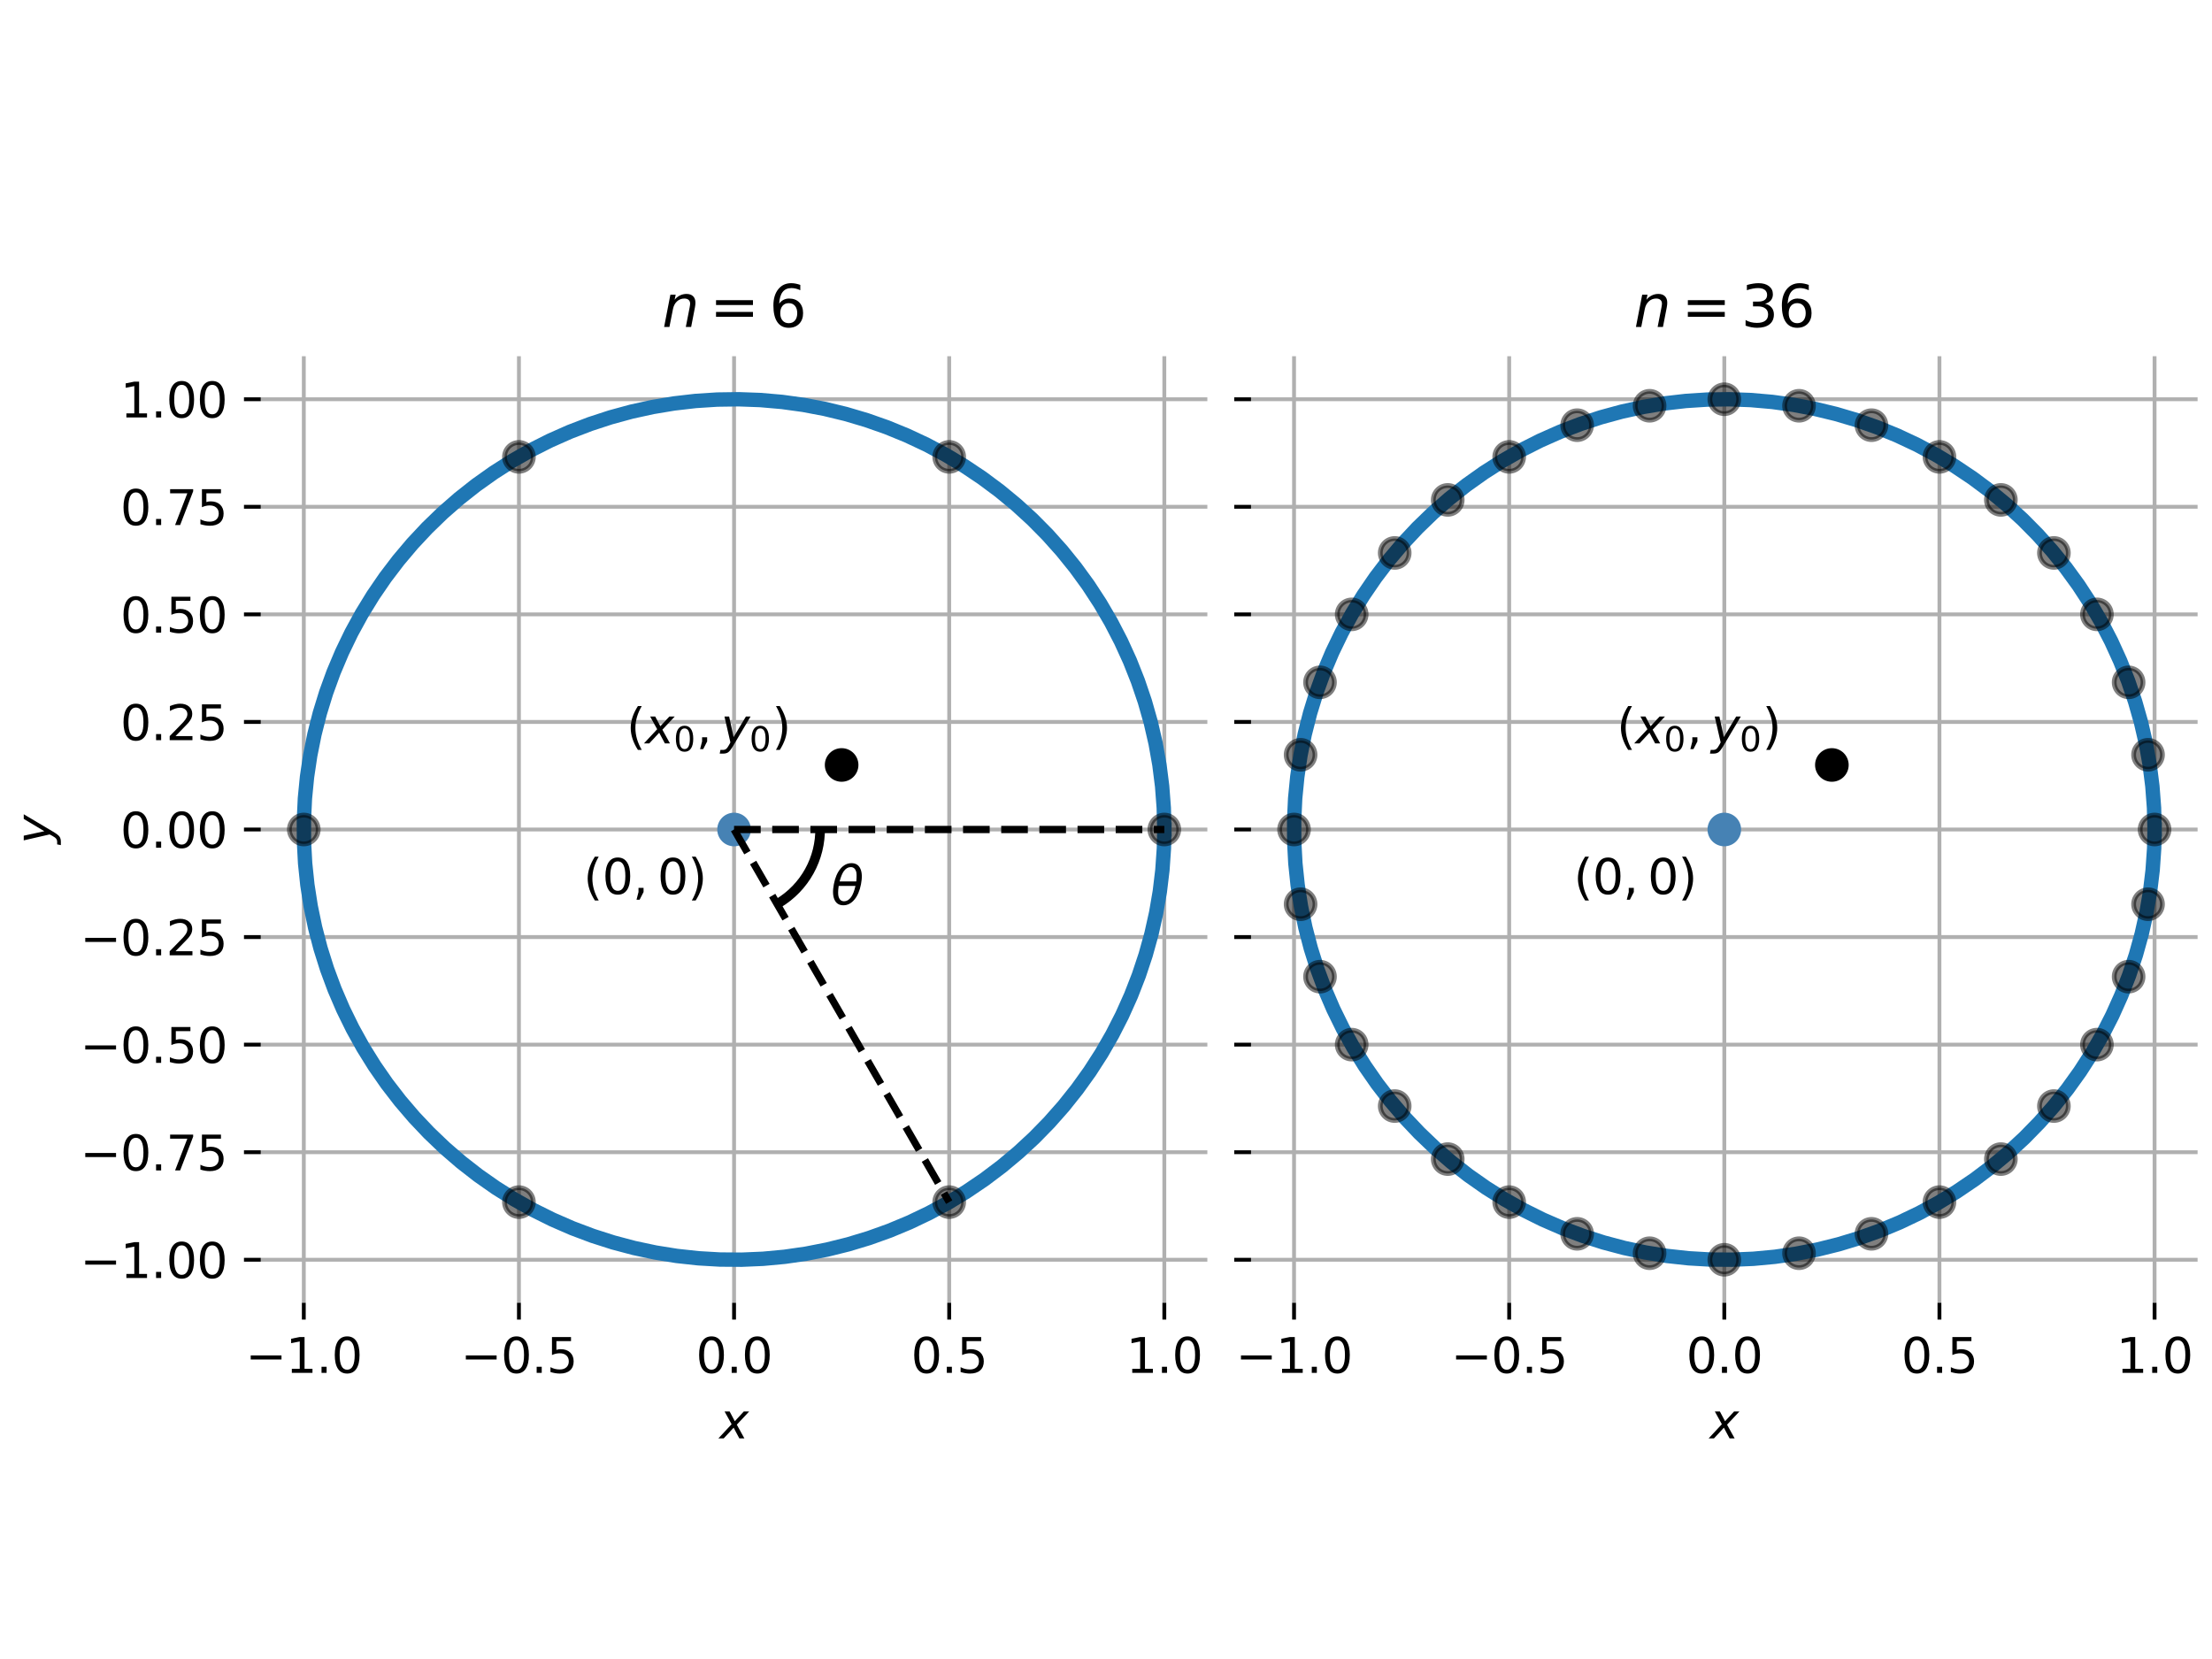 <?xml version="1.0" encoding="utf-8" standalone="no"?>
<!DOCTYPE svg PUBLIC "-//W3C//DTD SVG 1.1//EN"
  "http://www.w3.org/Graphics/SVG/1.1/DTD/svg11.dtd">
<svg xmlns:xlink="http://www.w3.org/1999/xlink" width="460.8pt" height="345.6pt" viewBox="0 0 460.8 345.6" xmlns="http://www.w3.org/2000/svg" version="1.1">
 <defs>
  <style type="text/css">*{stroke-linejoin: round; stroke-linecap: butt}</style>
 </defs>
 <g id="figure_1">
  <g id="patch_1">
   <path d="M 0 345.6 
L 460.8 345.6 
L 460.8 0 
L 0 0 
z
" style="fill: #ffffff"/>
  </g>
  <g id="axes_1">
   <g id="patch_2">
    <path d="M 54.324 271.394 
L 251.513 271.394 
L 251.513 74.206 
L 54.324 74.206 
z
" style="fill: #ffffff"/>
   </g>
   <g id="patch_3">
    <path d="M 162.164 188.158 
C 164.859 186.535 167.081 184.231 168.604 181.478 
C 170.127 178.725 170.899 175.618 170.841 172.472 
" clip-path="url(#pe5de92da5f)" style="fill: none; stroke: #000000; stroke-width: 2; stroke-linejoin: miter"/>
   </g>
   <g id="matplotlib.axis_1">
    <g id="xtick_1">
     <g id="line2d_1">
      <path d="M 63.287 271.394 
L 63.287 74.206 
" clip-path="url(#pe5de92da5f)" style="fill: none; stroke: #b0b0b0; stroke-width: 0.8; stroke-linecap: square"/>
     </g>
     <g id="line2d_2">
      <defs>
       <path id="mf215ef2ff3" d="M 0 0 
L 0 3.5 
" style="stroke: #000000; stroke-width: 0.8"/>
      </defs>
      <g>
       <use xlink:href="#mf215ef2ff3" x="63.287" y="271.394" style="stroke: #000000; stroke-width: 0.8"/>
      </g>
     </g>
     <g id="text_1">
      <!-- −1.0 -->
      <g transform="translate(51.145 285.993) scale(0.1 -0.1)">
       <defs>
        <path id="DejaVuSans-2212" d="M 678 2272 
L 4684 2272 
L 4684 1741 
L 678 1741 
L 678 2272 
z
" transform="scale(0.016)"/>
        <path id="DejaVuSans-31" d="M 794 531 
L 1825 531 
L 1825 4091 
L 703 3866 
L 703 4441 
L 1819 4666 
L 2450 4666 
L 2450 531 
L 3481 531 
L 3481 0 
L 794 0 
L 794 531 
z
" transform="scale(0.016)"/>
        <path id="DejaVuSans-2e" d="M 684 794 
L 1344 794 
L 1344 0 
L 684 0 
L 684 794 
z
" transform="scale(0.016)"/>
        <path id="DejaVuSans-30" d="M 2034 4250 
Q 1547 4250 1301 3770 
Q 1056 3291 1056 2328 
Q 1056 1369 1301 889 
Q 1547 409 2034 409 
Q 2525 409 2770 889 
Q 3016 1369 3016 2328 
Q 3016 3291 2770 3770 
Q 2525 4250 2034 4250 
z
M 2034 4750 
Q 2819 4750 3233 4129 
Q 3647 3509 3647 2328 
Q 3647 1150 3233 529 
Q 2819 -91 2034 -91 
Q 1250 -91 836 529 
Q 422 1150 422 2328 
Q 422 3509 836 4129 
Q 1250 4750 2034 4750 
z
" transform="scale(0.016)"/>
       </defs>
       <use xlink:href="#DejaVuSans-2212"/>
       <use xlink:href="#DejaVuSans-31" x="83.789"/>
       <use xlink:href="#DejaVuSans-2e" x="147.412"/>
       <use xlink:href="#DejaVuSans-30" x="179.199"/>
      </g>
     </g>
    </g>
    <g id="xtick_2">
     <g id="line2d_3">
      <path d="M 108.103 271.394 
L 108.103 74.206 
" clip-path="url(#pe5de92da5f)" style="fill: none; stroke: #b0b0b0; stroke-width: 0.8; stroke-linecap: square"/>
     </g>
     <g id="line2d_4">
      <g>
       <use xlink:href="#mf215ef2ff3" x="108.103" y="271.394" style="stroke: #000000; stroke-width: 0.8"/>
      </g>
     </g>
     <g id="text_2">
      <!-- −0.5 -->
      <g transform="translate(95.961 285.993) scale(0.1 -0.1)">
       <defs>
        <path id="DejaVuSans-35" d="M 691 4666 
L 3169 4666 
L 3169 4134 
L 1269 4134 
L 1269 2991 
Q 1406 3038 1543 3061 
Q 1681 3084 1819 3084 
Q 2600 3084 3056 2656 
Q 3513 2228 3513 1497 
Q 3513 744 3044 326 
Q 2575 -91 1722 -91 
Q 1428 -91 1123 -41 
Q 819 9 494 109 
L 494 744 
Q 775 591 1075 516 
Q 1375 441 1709 441 
Q 2250 441 2565 725 
Q 2881 1009 2881 1497 
Q 2881 1984 2565 2268 
Q 2250 2553 1709 2553 
Q 1456 2553 1204 2497 
Q 953 2441 691 2322 
L 691 4666 
z
" transform="scale(0.016)"/>
       </defs>
       <use xlink:href="#DejaVuSans-2212"/>
       <use xlink:href="#DejaVuSans-30" x="83.789"/>
       <use xlink:href="#DejaVuSans-2e" x="147.412"/>
       <use xlink:href="#DejaVuSans-35" x="179.199"/>
      </g>
     </g>
    </g>
    <g id="xtick_3">
     <g id="line2d_5">
      <path d="M 152.918 271.394 
L 152.918 74.206 
" clip-path="url(#pe5de92da5f)" style="fill: none; stroke: #b0b0b0; stroke-width: 0.8; stroke-linecap: square"/>
     </g>
     <g id="line2d_6">
      <g>
       <use xlink:href="#mf215ef2ff3" x="152.918" y="271.394" style="stroke: #000000; stroke-width: 0.8"/>
      </g>
     </g>
     <g id="text_3">
      <!-- 0.0 -->
      <g transform="translate(144.967 285.993) scale(0.1 -0.1)">
       <use xlink:href="#DejaVuSans-30"/>
       <use xlink:href="#DejaVuSans-2e" x="63.623"/>
       <use xlink:href="#DejaVuSans-30" x="95.41"/>
      </g>
     </g>
    </g>
    <g id="xtick_4">
     <g id="line2d_7">
      <path d="M 197.734 271.394 
L 197.734 74.206 
" clip-path="url(#pe5de92da5f)" style="fill: none; stroke: #b0b0b0; stroke-width: 0.8; stroke-linecap: square"/>
     </g>
     <g id="line2d_8">
      <g>
       <use xlink:href="#mf215ef2ff3" x="197.734" y="271.394" style="stroke: #000000; stroke-width: 0.8"/>
      </g>
     </g>
     <g id="text_4">
      <!-- 0.5 -->
      <g transform="translate(189.782 285.993) scale(0.1 -0.1)">
       <use xlink:href="#DejaVuSans-30"/>
       <use xlink:href="#DejaVuSans-2e" x="63.623"/>
       <use xlink:href="#DejaVuSans-35" x="95.41"/>
      </g>
     </g>
    </g>
    <g id="xtick_5">
     <g id="line2d_9">
      <path d="M 242.55 271.394 
L 242.55 74.206 
" clip-path="url(#pe5de92da5f)" style="fill: none; stroke: #b0b0b0; stroke-width: 0.8; stroke-linecap: square"/>
     </g>
     <g id="line2d_10">
      <g>
       <use xlink:href="#mf215ef2ff3" x="242.55" y="271.394" style="stroke: #000000; stroke-width: 0.8"/>
      </g>
     </g>
     <g id="text_5">
      <!-- 1.0 -->
      <g transform="translate(234.598 285.993) scale(0.1 -0.1)">
       <use xlink:href="#DejaVuSans-31"/>
       <use xlink:href="#DejaVuSans-2e" x="63.623"/>
       <use xlink:href="#DejaVuSans-30" x="95.41"/>
      </g>
     </g>
    </g>
    <g id="text_6">
     <!-- $x$ -->
     <g transform="translate(149.918 299.671) scale(0.1 -0.1)">
      <defs>
       <path id="DejaVuSans-Oblique-78" d="M 3841 3500 
L 2234 1784 
L 3219 0 
L 2559 0 
L 1819 1388 
L 531 0 
L -166 0 
L 1556 1844 
L 641 3500 
L 1300 3500 
L 1972 2234 
L 3144 3500 
L 3841 3500 
z
" transform="scale(0.016)"/>
      </defs>
      <use xlink:href="#DejaVuSans-Oblique-78" transform="translate(0 0.312)"/>
     </g>
    </g>
   </g>
   <g id="matplotlib.axis_2">
    <g id="ytick_1">
     <g id="line2d_11">
      <path d="M 54.324 262.431 
L 251.513 262.431 
" clip-path="url(#pe5de92da5f)" style="fill: none; stroke: #b0b0b0; stroke-width: 0.8; stroke-linecap: square"/>
     </g>
     <g id="line2d_12">
      <defs>
       <path id="me0f3a1f9c5" d="M 0 0 
L -3.5 0 
" style="stroke: #000000; stroke-width: 0.8"/>
      </defs>
      <g>
       <use xlink:href="#me0f3a1f9c5" x="54.324" y="262.431" style="stroke: #000000; stroke-width: 0.8"/>
      </g>
     </g>
     <g id="text_7">
      <!-- −1.00 -->
      <g transform="translate(16.678 266.231) scale(0.1 -0.1)">
       <use xlink:href="#DejaVuSans-2212"/>
       <use xlink:href="#DejaVuSans-31" x="83.789"/>
       <use xlink:href="#DejaVuSans-2e" x="147.412"/>
       <use xlink:href="#DejaVuSans-30" x="179.199"/>
       <use xlink:href="#DejaVuSans-30" x="242.822"/>
      </g>
     </g>
    </g>
    <g id="ytick_2">
     <g id="line2d_13">
      <path d="M 54.324 240.024 
L 251.513 240.024 
" clip-path="url(#pe5de92da5f)" style="fill: none; stroke: #b0b0b0; stroke-width: 0.8; stroke-linecap: square"/>
     </g>
     <g id="line2d_14">
      <g>
       <use xlink:href="#me0f3a1f9c5" x="54.324" y="240.024" style="stroke: #000000; stroke-width: 0.8"/>
      </g>
     </g>
     <g id="text_8">
      <!-- −0.75 -->
      <g transform="translate(16.678 243.823) scale(0.1 -0.1)">
       <defs>
        <path id="DejaVuSans-37" d="M 525 4666 
L 3525 4666 
L 3525 4397 
L 1831 0 
L 1172 0 
L 2766 4134 
L 525 4134 
L 525 4666 
z
" transform="scale(0.016)"/>
       </defs>
       <use xlink:href="#DejaVuSans-2212"/>
       <use xlink:href="#DejaVuSans-30" x="83.789"/>
       <use xlink:href="#DejaVuSans-2e" x="147.412"/>
       <use xlink:href="#DejaVuSans-37" x="179.199"/>
       <use xlink:href="#DejaVuSans-35" x="242.822"/>
      </g>
     </g>
    </g>
    <g id="ytick_3">
     <g id="line2d_15">
      <path d="M 54.324 217.616 
L 251.513 217.616 
" clip-path="url(#pe5de92da5f)" style="fill: none; stroke: #b0b0b0; stroke-width: 0.8; stroke-linecap: square"/>
     </g>
     <g id="line2d_16">
      <g>
       <use xlink:href="#me0f3a1f9c5" x="54.324" y="217.616" style="stroke: #000000; stroke-width: 0.8"/>
      </g>
     </g>
     <g id="text_9">
      <!-- −0.50 -->
      <g transform="translate(16.678 221.415) scale(0.1 -0.1)">
       <use xlink:href="#DejaVuSans-2212"/>
       <use xlink:href="#DejaVuSans-30" x="83.789"/>
       <use xlink:href="#DejaVuSans-2e" x="147.412"/>
       <use xlink:href="#DejaVuSans-35" x="179.199"/>
       <use xlink:href="#DejaVuSans-30" x="242.822"/>
      </g>
     </g>
    </g>
    <g id="ytick_4">
     <g id="line2d_17">
      <path d="M 54.324 195.208 
L 251.513 195.208 
" clip-path="url(#pe5de92da5f)" style="fill: none; stroke: #b0b0b0; stroke-width: 0.8; stroke-linecap: square"/>
     </g>
     <g id="line2d_18">
      <g>
       <use xlink:href="#me0f3a1f9c5" x="54.324" y="195.208" style="stroke: #000000; stroke-width: 0.8"/>
      </g>
     </g>
     <g id="text_10">
      <!-- −0.25 -->
      <g transform="translate(16.678 199.007) scale(0.1 -0.1)">
       <defs>
        <path id="DejaVuSans-32" d="M 1228 531 
L 3431 531 
L 3431 0 
L 469 0 
L 469 531 
Q 828 903 1448 1529 
Q 2069 2156 2228 2338 
Q 2531 2678 2651 2914 
Q 2772 3150 2772 3378 
Q 2772 3750 2511 3984 
Q 2250 4219 1831 4219 
Q 1534 4219 1204 4116 
Q 875 4013 500 3803 
L 500 4441 
Q 881 4594 1212 4672 
Q 1544 4750 1819 4750 
Q 2544 4750 2975 4387 
Q 3406 4025 3406 3419 
Q 3406 3131 3298 2873 
Q 3191 2616 2906 2266 
Q 2828 2175 2409 1742 
Q 1991 1309 1228 531 
z
" transform="scale(0.016)"/>
       </defs>
       <use xlink:href="#DejaVuSans-2212"/>
       <use xlink:href="#DejaVuSans-30" x="83.789"/>
       <use xlink:href="#DejaVuSans-2e" x="147.412"/>
       <use xlink:href="#DejaVuSans-32" x="179.199"/>
       <use xlink:href="#DejaVuSans-35" x="242.822"/>
      </g>
     </g>
    </g>
    <g id="ytick_5">
     <g id="line2d_19">
      <path d="M 54.324 172.8 
L 251.513 172.8 
" clip-path="url(#pe5de92da5f)" style="fill: none; stroke: #b0b0b0; stroke-width: 0.8; stroke-linecap: square"/>
     </g>
     <g id="line2d_20">
      <g>
       <use xlink:href="#me0f3a1f9c5" x="54.324" y="172.8" style="stroke: #000000; stroke-width: 0.8"/>
      </g>
     </g>
     <g id="text_11">
      <!-- 0.00 -->
      <g transform="translate(25.058 176.599) scale(0.1 -0.1)">
       <use xlink:href="#DejaVuSans-30"/>
       <use xlink:href="#DejaVuSans-2e" x="63.623"/>
       <use xlink:href="#DejaVuSans-30" x="95.41"/>
       <use xlink:href="#DejaVuSans-30" x="159.033"/>
      </g>
     </g>
    </g>
    <g id="ytick_6">
     <g id="line2d_21">
      <path d="M 54.324 150.392 
L 251.513 150.392 
" clip-path="url(#pe5de92da5f)" style="fill: none; stroke: #b0b0b0; stroke-width: 0.8; stroke-linecap: square"/>
     </g>
     <g id="line2d_22">
      <g>
       <use xlink:href="#me0f3a1f9c5" x="54.324" y="150.392" style="stroke: #000000; stroke-width: 0.8"/>
      </g>
     </g>
     <g id="text_12">
      <!-- 0.25 -->
      <g transform="translate(25.058 154.191) scale(0.1 -0.1)">
       <use xlink:href="#DejaVuSans-30"/>
       <use xlink:href="#DejaVuSans-2e" x="63.623"/>
       <use xlink:href="#DejaVuSans-32" x="95.41"/>
       <use xlink:href="#DejaVuSans-35" x="159.033"/>
      </g>
     </g>
    </g>
    <g id="ytick_7">
     <g id="line2d_23">
      <path d="M 54.324 127.984 
L 251.513 127.984 
" clip-path="url(#pe5de92da5f)" style="fill: none; stroke: #b0b0b0; stroke-width: 0.8; stroke-linecap: square"/>
     </g>
     <g id="line2d_24">
      <g>
       <use xlink:href="#me0f3a1f9c5" x="54.324" y="127.984" style="stroke: #000000; stroke-width: 0.8"/>
      </g>
     </g>
     <g id="text_13">
      <!-- 0.50 -->
      <g transform="translate(25.058 131.784) scale(0.1 -0.1)">
       <use xlink:href="#DejaVuSans-30"/>
       <use xlink:href="#DejaVuSans-2e" x="63.623"/>
       <use xlink:href="#DejaVuSans-35" x="95.41"/>
       <use xlink:href="#DejaVuSans-30" x="159.033"/>
      </g>
     </g>
    </g>
    <g id="ytick_8">
     <g id="line2d_25">
      <path d="M 54.324 105.576 
L 251.513 105.576 
" clip-path="url(#pe5de92da5f)" style="fill: none; stroke: #b0b0b0; stroke-width: 0.8; stroke-linecap: square"/>
     </g>
     <g id="line2d_26">
      <g>
       <use xlink:href="#me0f3a1f9c5" x="54.324" y="105.576" style="stroke: #000000; stroke-width: 0.8"/>
      </g>
     </g>
     <g id="text_14">
      <!-- 0.75 -->
      <g transform="translate(25.058 109.376) scale(0.1 -0.1)">
       <use xlink:href="#DejaVuSans-30"/>
       <use xlink:href="#DejaVuSans-2e" x="63.623"/>
       <use xlink:href="#DejaVuSans-37" x="95.41"/>
       <use xlink:href="#DejaVuSans-35" x="159.033"/>
      </g>
     </g>
    </g>
    <g id="ytick_9">
     <g id="line2d_27">
      <path d="M 54.324 83.169 
L 251.513 83.169 
" clip-path="url(#pe5de92da5f)" style="fill: none; stroke: #b0b0b0; stroke-width: 0.8; stroke-linecap: square"/>
     </g>
     <g id="line2d_28">
      <g>
       <use xlink:href="#me0f3a1f9c5" x="54.324" y="83.169" style="stroke: #000000; stroke-width: 0.8"/>
      </g>
     </g>
     <g id="text_15">
      <!-- 1.00 -->
      <g transform="translate(25.058 86.968) scale(0.1 -0.1)">
       <use xlink:href="#DejaVuSans-31"/>
       <use xlink:href="#DejaVuSans-2e" x="63.623"/>
       <use xlink:href="#DejaVuSans-30" x="95.41"/>
       <use xlink:href="#DejaVuSans-30" x="159.033"/>
      </g>
     </g>
    </g>
    <g id="text_16">
     <!-- $y$ -->
     <g transform="translate(10.578 175.8) rotate(-90) scale(0.1 -0.1)">
      <defs>
       <path id="DejaVuSans-Oblique-79" d="M 1588 -325 
Q 1188 -997 936 -1164 
Q 684 -1331 294 -1331 
L -159 -1331 
L -63 -850 
L 269 -850 
Q 509 -850 678 -719 
Q 847 -588 1056 -206 
L 1234 128 
L 459 3500 
L 1069 3500 
L 1650 819 
L 3256 3500 
L 3859 3500 
L 1588 -325 
z
" transform="scale(0.016)"/>
      </defs>
      <use xlink:href="#DejaVuSans-Oblique-79" transform="translate(0 0.312)"/>
     </g>
    </g>
   </g>
   <g id="line2d_29">
    <path d="M 242.55 172.8 
L 242.436 168.292 
L 242.096 163.795 
L 241.53 159.322 
L 240.74 154.882 
L 239.728 150.488 
L 238.496 146.15 
L 237.047 141.88 
L 235.386 137.687 
L 233.515 133.584 
L 231.441 129.58 
L 229.168 125.686 
L 226.702 121.91 
L 224.049 118.264 
L 221.216 114.755 
L 218.21 111.394 
L 215.039 108.188 
L 211.711 105.145 
L 208.234 102.274 
L 204.617 99.581 
L 200.869 97.073 
L 197 94.758 
L 193.019 92.639 
L 188.936 90.724 
L 184.763 89.016 
L 180.509 87.521 
L 176.185 86.241 
L 171.802 85.18 
L 167.371 84.342 
L 162.904 83.727 
L 158.411 83.337 
L 153.905 83.174 
L 149.396 83.238 
L 144.896 83.528 
L 140.416 84.045 
L 135.968 84.786 
L 131.563 85.75 
L 127.212 86.934 
L 122.926 88.336 
L 118.715 89.951 
L 114.592 91.776 
L 110.565 93.806 
L 106.646 96.036 
L 102.844 98.461 
L 99.168 101.073 
L 95.629 103.867 
L 92.234 106.836 
L 88.994 109.972 
L 85.914 113.266 
L 83.005 116.711 
L 80.273 120.299 
L 77.724 124.019 
L 75.366 127.862 
L 73.204 131.82 
L 71.244 135.881 
L 69.49 140.035 
L 67.948 144.273 
L 66.621 148.582 
L 65.512 152.953 
L 64.624 157.374 
L 63.96 161.835 
L 63.521 166.323 
L 63.309 170.827 
L 63.323 175.336 
L 63.564 179.839 
L 64.031 184.325 
L 64.723 188.781 
L 65.638 193.196 
L 66.775 197.56 
L 68.129 201.861 
L 69.698 206.089 
L 71.477 210.232 
L 73.463 214.281 
L 75.65 218.225 
L 78.032 222.053 
L 80.604 225.757 
L 83.359 229.327 
L 86.29 232.754 
L 89.39 236.029 
L 92.65 239.144 
L 96.063 242.092 
L 99.62 244.863 
L 103.312 247.453 
L 107.13 249.853 
L 111.063 252.059 
L 115.102 254.063 
L 119.237 255.862 
L 123.457 257.451 
L 127.752 258.826 
L 132.111 259.983 
L 136.522 260.919 
L 140.974 261.632 
L 145.457 262.12 
L 149.959 262.383 
L 154.468 262.418 
L 158.974 262.227 
L 163.464 261.809 
L 167.927 261.166 
L 172.352 260.299 
L 176.728 259.211 
L 181.044 257.904 
L 185.289 256.382 
L 189.452 254.648 
L 193.522 252.707 
L 197.49 250.564 
L 201.344 248.223 
L 205.076 245.692 
L 208.676 242.977 
L 212.135 240.084 
L 215.444 237.02 
L 218.595 233.794 
L 221.58 230.414 
L 224.391 226.888 
L 227.02 223.225 
L 229.463 219.434 
L 231.711 215.525 
L 233.76 211.508 
L 235.605 207.393 
L 237.24 203.191 
L 238.662 198.911 
L 239.867 194.566 
L 240.851 190.165 
L 241.613 185.721 
L 242.151 181.243 
L 242.463 176.745 
L 242.55 172.8 
L 242.55 172.8 
" clip-path="url(#pe5de92da5f)" style="fill: none; stroke: #1f77b4; stroke-width: 3; stroke-linecap: square"/>
   </g>
   <g id="line2d_30">
    <defs>
     <path id="m48c5ca055c" d="M 0 3 
C 0.796 3 1.559 2.684 2.121 2.121 
C 2.684 1.559 3 0.796 3 0 
C 3 -0.796 2.684 -1.559 2.121 -2.121 
C 1.559 -2.684 0.796 -3 0 -3 
C -0.796 -3 -1.559 -2.684 -2.121 -2.121 
C -2.684 -1.559 -3 -0.796 -3 0 
C -3 0.796 -2.684 1.559 -2.121 2.121 
C -1.559 2.684 -0.796 3 0 3 
z
" style="stroke: #4682b4"/>
    </defs>
    <g clip-path="url(#pe5de92da5f)">
     <use xlink:href="#m48c5ca055c" x="152.918" y="172.8" style="fill: #4682b4; stroke: #4682b4"/>
    </g>
   </g>
   <g id="line2d_31">
    <defs>
     <path id="m3e33bd8814" d="M 0 3 
C 0.796 3 1.559 2.684 2.121 2.121 
C 2.684 1.559 3 0.796 3 0 
C 3 -0.796 2.684 -1.559 2.121 -2.121 
C 1.559 -2.684 0.796 -3 0 -3 
C -0.796 -3 -1.559 -2.684 -2.121 -2.121 
C -2.684 -1.559 -3 -0.796 -3 0 
C -3 0.796 -2.684 1.559 -2.121 2.121 
C -1.559 2.684 -0.796 3 0 3 
z
" style="stroke: #000000"/>
    </defs>
    <g clip-path="url(#pe5de92da5f)">
     <use xlink:href="#m3e33bd8814" x="175.326" y="159.355" style="stroke: #000000"/>
    </g>
   </g>
   <g id="line2d_32">
    <defs>
     <path id="mc2d15b26e0" d="M 0 3 
C 0.796 3 1.559 2.684 2.121 2.121 
C 2.684 1.559 3 0.796 3 0 
C 3 -0.796 2.684 -1.559 2.121 -2.121 
C 1.559 -2.684 0.796 -3 0 -3 
C -0.796 -3 -1.559 -2.684 -2.121 -2.121 
C -2.684 -1.559 -3 -0.796 -3 0 
C -3 0.796 -2.684 1.559 -2.121 2.121 
C -1.559 2.684 -0.796 3 0 3 
z
" style="stroke: #000000; stroke-opacity: 0.5"/>
    </defs>
    <g clip-path="url(#pe5de92da5f)">
     <use xlink:href="#mc2d15b26e0" x="242.55" y="172.8" style="fill-opacity: 0.5; stroke: #000000; stroke-opacity: 0.5"/>
     <use xlink:href="#mc2d15b26e0" x="197.734" y="95.177" style="fill-opacity: 0.5; stroke: #000000; stroke-opacity: 0.5"/>
     <use xlink:href="#mc2d15b26e0" x="108.103" y="95.177" style="fill-opacity: 0.5; stroke: #000000; stroke-opacity: 0.5"/>
     <use xlink:href="#mc2d15b26e0" x="63.287" y="172.8" style="fill-opacity: 0.5; stroke: #000000; stroke-opacity: 0.5"/>
     <use xlink:href="#mc2d15b26e0" x="108.103" y="250.423" style="fill-opacity: 0.5; stroke: #000000; stroke-opacity: 0.5"/>
     <use xlink:href="#mc2d15b26e0" x="197.734" y="250.423" style="fill-opacity: 0.5; stroke: #000000; stroke-opacity: 0.5"/>
    </g>
   </g>
   <g id="line2d_33">
    <path d="M 152.918 172.8 
L 242.55 172.8 
" clip-path="url(#pe5de92da5f)" style="fill: none; stroke-dasharray: 5.55,2.4; stroke-dashoffset: 0; stroke: #000000; stroke-width: 1.5"/>
   </g>
   <g id="line2d_34">
    <path d="M 152.918 172.8 
L 197.734 250.423 
" clip-path="url(#pe5de92da5f)" style="fill: none; stroke-dasharray: 5.55,2.4; stroke-dashoffset: 0; stroke: #000000; stroke-width: 1.5"/>
   </g>
   <g id="text_17">
    <!-- $(0,0)$ -->
    <g transform="translate(121.547 186.245) scale(0.1 -0.1)">
     <defs>
      <path id="DejaVuSans-28" d="M 1984 4856 
Q 1566 4138 1362 3434 
Q 1159 2731 1159 2009 
Q 1159 1288 1364 580 
Q 1569 -128 1984 -844 
L 1484 -844 
Q 1016 -109 783 600 
Q 550 1309 550 2009 
Q 550 2706 781 3412 
Q 1013 4119 1484 4856 
L 1984 4856 
z
" transform="scale(0.016)"/>
      <path id="DejaVuSans-2c" d="M 750 794 
L 1409 794 
L 1409 256 
L 897 -744 
L 494 -744 
L 750 256 
L 750 794 
z
" transform="scale(0.016)"/>
      <path id="DejaVuSans-29" d="M 513 4856 
L 1013 4856 
Q 1481 4119 1714 3412 
Q 1947 2706 1947 2009 
Q 1947 1309 1714 600 
Q 1481 -109 1013 -844 
L 513 -844 
Q 928 -128 1133 580 
Q 1338 1288 1338 2009 
Q 1338 2731 1133 3434 
Q 928 4138 513 4856 
z
" transform="scale(0.016)"/>
     </defs>
     <use xlink:href="#DejaVuSans-28" transform="translate(0 0.125)"/>
     <use xlink:href="#DejaVuSans-30" transform="translate(39.014 0.125)"/>
     <use xlink:href="#DejaVuSans-2c" transform="translate(102.637 0.125)"/>
     <use xlink:href="#DejaVuSans-30" transform="translate(153.906 0.125)"/>
     <use xlink:href="#DejaVuSans-29" transform="translate(217.529 0.125)"/>
    </g>
   </g>
   <g id="text_18">
    <!-- $(x_0,y_0)$ -->
    <g transform="translate(130.51 154.874) scale(0.1 -0.1)">
     <use xlink:href="#DejaVuSans-28" transform="translate(0 0.125)"/>
     <use xlink:href="#DejaVuSans-Oblique-78" transform="translate(39.014 0.125)"/>
     <use xlink:href="#DejaVuSans-30" transform="translate(98.193 -16.281) scale(0.7)"/>
     <use xlink:href="#DejaVuSans-2c" transform="translate(145.464 0.125)"/>
     <use xlink:href="#DejaVuSans-Oblique-79" transform="translate(196.733 0.125)"/>
     <use xlink:href="#DejaVuSans-30" transform="translate(255.913 -16.281) scale(0.7)"/>
     <use xlink:href="#DejaVuSans-29" transform="translate(303.184 0.125)"/>
    </g>
   </g>
   <g id="text_19">
    <!-- $\theta$ -->
    <g transform="translate(173.085 188.485) scale(0.11 -0.11)">
     <defs>
      <path id="DejaVuSans-Oblique-3b8" d="M 2913 2219 
L 925 2219 
Q 791 1284 928 888 
Q 1100 400 1566 400 
Q 2034 400 2391 891 
Q 2703 1322 2913 2219 
z
M 3009 2750 
Q 3094 3638 2984 3950 
Q 2813 4444 2353 4444 
Q 1875 4444 1525 3956 
Q 1250 3563 1034 2750 
L 3009 2750 
z
M 2444 4913 
Q 3194 4913 3494 4250 
Q 3794 3591 3566 2422 
Q 3341 1256 2781 594 
Q 2225 -72 1475 -72 
Q 722 -72 425 594 
Q 128 1256 353 2422 
Q 581 3591 1134 4250 
Q 1691 4913 2444 4913 
z
" transform="scale(0.016)"/>
     </defs>
     <use xlink:href="#DejaVuSans-Oblique-3b8" transform="translate(0 0.234)"/>
    </g>
   </g>
   <g id="text_20">
    <!-- $n=6$ -->
    <g transform="translate(137.918 68.206) scale(0.12 -0.12)">
     <defs>
      <path id="DejaVuSans-Oblique-6e" d="M 3566 2113 
L 3156 0 
L 2578 0 
L 2988 2091 
Q 3016 2238 3031 2350 
Q 3047 2463 3047 2528 
Q 3047 2791 2881 2937 
Q 2716 3084 2419 3084 
Q 1956 3084 1622 2776 
Q 1288 2469 1184 1941 
L 800 0 
L 225 0 
L 903 3500 
L 1478 3500 
L 1363 2950 
Q 1603 3253 1940 3418 
Q 2278 3584 2650 3584 
Q 3113 3584 3367 3334 
Q 3622 3084 3622 2631 
Q 3622 2519 3608 2391 
Q 3594 2263 3566 2113 
z
" transform="scale(0.016)"/>
      <path id="DejaVuSans-3d" d="M 678 2906 
L 4684 2906 
L 4684 2381 
L 678 2381 
L 678 2906 
z
M 678 1631 
L 4684 1631 
L 4684 1100 
L 678 1100 
L 678 1631 
z
" transform="scale(0.016)"/>
      <path id="DejaVuSans-36" d="M 2113 2584 
Q 1688 2584 1439 2293 
Q 1191 2003 1191 1497 
Q 1191 994 1439 701 
Q 1688 409 2113 409 
Q 2538 409 2786 701 
Q 3034 994 3034 1497 
Q 3034 2003 2786 2293 
Q 2538 2584 2113 2584 
z
M 3366 4563 
L 3366 3988 
Q 3128 4100 2886 4159 
Q 2644 4219 2406 4219 
Q 1781 4219 1451 3797 
Q 1122 3375 1075 2522 
Q 1259 2794 1537 2939 
Q 1816 3084 2150 3084 
Q 2853 3084 3261 2657 
Q 3669 2231 3669 1497 
Q 3669 778 3244 343 
Q 2819 -91 2113 -91 
Q 1303 -91 875 529 
Q 447 1150 447 2328 
Q 447 3434 972 4092 
Q 1497 4750 2381 4750 
Q 2619 4750 2861 4703 
Q 3103 4656 3366 4563 
z
" transform="scale(0.016)"/>
     </defs>
     <use xlink:href="#DejaVuSans-Oblique-6e" transform="translate(0 0.781)"/>
     <use xlink:href="#DejaVuSans-3d" transform="translate(82.861 0.781)"/>
     <use xlink:href="#DejaVuSans-36" transform="translate(186.133 0.781)"/>
    </g>
   </g>
  </g>
  <g id="axes_2">
   <g id="patch_4">
    <path d="M 260.611 271.395 
L 457.8 271.395 
L 457.8 74.205 
L 260.611 74.205 
z
" style="fill: #ffffff"/>
   </g>
   <g id="matplotlib.axis_3">
    <g id="xtick_6">
     <g id="line2d_35">
      <path d="M 269.574 271.395 
L 269.574 74.205 
" clip-path="url(#pfb0534039a)" style="fill: none; stroke: #b0b0b0; stroke-width: 0.8; stroke-linecap: square"/>
     </g>
     <g id="line2d_36">
      <g>
       <use xlink:href="#mf215ef2ff3" x="269.574" y="271.395" style="stroke: #000000; stroke-width: 0.8"/>
      </g>
     </g>
     <g id="text_21">
      <!-- −1.0 -->
      <g transform="translate(257.432 285.993) scale(0.1 -0.1)">
       <use xlink:href="#DejaVuSans-2212"/>
       <use xlink:href="#DejaVuSans-31" x="83.789"/>
       <use xlink:href="#DejaVuSans-2e" x="147.412"/>
       <use xlink:href="#DejaVuSans-30" x="179.199"/>
      </g>
     </g>
    </g>
    <g id="xtick_7">
     <g id="line2d_37">
      <path d="M 314.39 271.395 
L 314.39 74.205 
" clip-path="url(#pfb0534039a)" style="fill: none; stroke: #b0b0b0; stroke-width: 0.8; stroke-linecap: square"/>
     </g>
     <g id="line2d_38">
      <g>
       <use xlink:href="#mf215ef2ff3" x="314.39" y="271.395" style="stroke: #000000; stroke-width: 0.8"/>
      </g>
     </g>
     <g id="text_22">
      <!-- −0.5 -->
      <g transform="translate(302.248 285.993) scale(0.1 -0.1)">
       <use xlink:href="#DejaVuSans-2212"/>
       <use xlink:href="#DejaVuSans-30" x="83.789"/>
       <use xlink:href="#DejaVuSans-2e" x="147.412"/>
       <use xlink:href="#DejaVuSans-35" x="179.199"/>
      </g>
     </g>
    </g>
    <g id="xtick_8">
     <g id="line2d_39">
      <path d="M 359.205 271.395 
L 359.205 74.205 
" clip-path="url(#pfb0534039a)" style="fill: none; stroke: #b0b0b0; stroke-width: 0.8; stroke-linecap: square"/>
     </g>
     <g id="line2d_40">
      <g>
       <use xlink:href="#mf215ef2ff3" x="359.205" y="271.395" style="stroke: #000000; stroke-width: 0.8"/>
      </g>
     </g>
     <g id="text_23">
      <!-- 0.0 -->
      <g transform="translate(351.254 285.993) scale(0.1 -0.1)">
       <use xlink:href="#DejaVuSans-30"/>
       <use xlink:href="#DejaVuSans-2e" x="63.623"/>
       <use xlink:href="#DejaVuSans-30" x="95.41"/>
      </g>
     </g>
    </g>
    <g id="xtick_9">
     <g id="line2d_41">
      <path d="M 404.021 271.395 
L 404.021 74.205 
" clip-path="url(#pfb0534039a)" style="fill: none; stroke: #b0b0b0; stroke-width: 0.8; stroke-linecap: square"/>
     </g>
     <g id="line2d_42">
      <g>
       <use xlink:href="#mf215ef2ff3" x="404.021" y="271.395" style="stroke: #000000; stroke-width: 0.8"/>
      </g>
     </g>
     <g id="text_24">
      <!-- 0.5 -->
      <g transform="translate(396.069 285.993) scale(0.1 -0.1)">
       <use xlink:href="#DejaVuSans-30"/>
       <use xlink:href="#DejaVuSans-2e" x="63.623"/>
       <use xlink:href="#DejaVuSans-35" x="95.41"/>
      </g>
     </g>
    </g>
    <g id="xtick_10">
     <g id="line2d_43">
      <path d="M 448.837 271.395 
L 448.837 74.205 
" clip-path="url(#pfb0534039a)" style="fill: none; stroke: #b0b0b0; stroke-width: 0.8; stroke-linecap: square"/>
     </g>
     <g id="line2d_44">
      <g>
       <use xlink:href="#mf215ef2ff3" x="448.837" y="271.395" style="stroke: #000000; stroke-width: 0.8"/>
      </g>
     </g>
     <g id="text_25">
      <!-- 1.0 -->
      <g transform="translate(440.885 285.993) scale(0.1 -0.1)">
       <use xlink:href="#DejaVuSans-31"/>
       <use xlink:href="#DejaVuSans-2e" x="63.623"/>
       <use xlink:href="#DejaVuSans-30" x="95.41"/>
      </g>
     </g>
    </g>
    <g id="text_26">
     <!-- $x$ -->
     <g transform="translate(356.205 299.671) scale(0.1 -0.1)">
      <use xlink:href="#DejaVuSans-Oblique-78" transform="translate(0 0.312)"/>
     </g>
    </g>
   </g>
   <g id="matplotlib.axis_4">
    <g id="ytick_10">
     <g id="line2d_45">
      <path d="M 260.611 262.431 
L 457.8 262.431 
" clip-path="url(#pfb0534039a)" style="fill: none; stroke: #b0b0b0; stroke-width: 0.8; stroke-linecap: square"/>
     </g>
     <g id="line2d_46">
      <g>
       <use xlink:href="#me0f3a1f9c5" x="260.611" y="262.431" style="stroke: #000000; stroke-width: 0.8"/>
      </g>
     </g>
    </g>
    <g id="ytick_11">
     <g id="line2d_47">
      <path d="M 260.611 240.024 
L 457.8 240.024 
" clip-path="url(#pfb0534039a)" style="fill: none; stroke: #b0b0b0; stroke-width: 0.8; stroke-linecap: square"/>
     </g>
     <g id="line2d_48">
      <g>
       <use xlink:href="#me0f3a1f9c5" x="260.611" y="240.024" style="stroke: #000000; stroke-width: 0.8"/>
      </g>
     </g>
    </g>
    <g id="ytick_12">
     <g id="line2d_49">
      <path d="M 260.611 217.616 
L 457.8 217.616 
" clip-path="url(#pfb0534039a)" style="fill: none; stroke: #b0b0b0; stroke-width: 0.8; stroke-linecap: square"/>
     </g>
     <g id="line2d_50">
      <g>
       <use xlink:href="#me0f3a1f9c5" x="260.611" y="217.616" style="stroke: #000000; stroke-width: 0.8"/>
      </g>
     </g>
    </g>
    <g id="ytick_13">
     <g id="line2d_51">
      <path d="M 260.611 195.208 
L 457.8 195.208 
" clip-path="url(#pfb0534039a)" style="fill: none; stroke: #b0b0b0; stroke-width: 0.8; stroke-linecap: square"/>
     </g>
     <g id="line2d_52">
      <g>
       <use xlink:href="#me0f3a1f9c5" x="260.611" y="195.208" style="stroke: #000000; stroke-width: 0.8"/>
      </g>
     </g>
    </g>
    <g id="ytick_14">
     <g id="line2d_53">
      <path d="M 260.611 172.8 
L 457.8 172.8 
" clip-path="url(#pfb0534039a)" style="fill: none; stroke: #b0b0b0; stroke-width: 0.8; stroke-linecap: square"/>
     </g>
     <g id="line2d_54">
      <g>
       <use xlink:href="#me0f3a1f9c5" x="260.611" y="172.8" style="stroke: #000000; stroke-width: 0.8"/>
      </g>
     </g>
    </g>
    <g id="ytick_15">
     <g id="line2d_55">
      <path d="M 260.611 150.392 
L 457.8 150.392 
" clip-path="url(#pfb0534039a)" style="fill: none; stroke: #b0b0b0; stroke-width: 0.8; stroke-linecap: square"/>
     </g>
     <g id="line2d_56">
      <g>
       <use xlink:href="#me0f3a1f9c5" x="260.611" y="150.392" style="stroke: #000000; stroke-width: 0.8"/>
      </g>
     </g>
    </g>
    <g id="ytick_16">
     <g id="line2d_57">
      <path d="M 260.611 127.984 
L 457.8 127.984 
" clip-path="url(#pfb0534039a)" style="fill: none; stroke: #b0b0b0; stroke-width: 0.8; stroke-linecap: square"/>
     </g>
     <g id="line2d_58">
      <g>
       <use xlink:href="#me0f3a1f9c5" x="260.611" y="127.984" style="stroke: #000000; stroke-width: 0.8"/>
      </g>
     </g>
    </g>
    <g id="ytick_17">
     <g id="line2d_59">
      <path d="M 260.611 105.576 
L 457.8 105.576 
" clip-path="url(#pfb0534039a)" style="fill: none; stroke: #b0b0b0; stroke-width: 0.8; stroke-linecap: square"/>
     </g>
     <g id="line2d_60">
      <g>
       <use xlink:href="#me0f3a1f9c5" x="260.611" y="105.576" style="stroke: #000000; stroke-width: 0.8"/>
      </g>
     </g>
    </g>
    <g id="ytick_18">
     <g id="line2d_61">
      <path d="M 260.611 83.169 
L 457.8 83.169 
" clip-path="url(#pfb0534039a)" style="fill: none; stroke: #b0b0b0; stroke-width: 0.8; stroke-linecap: square"/>
     </g>
     <g id="line2d_62">
      <g>
       <use xlink:href="#me0f3a1f9c5" x="260.611" y="83.169" style="stroke: #000000; stroke-width: 0.8"/>
      </g>
     </g>
    </g>
   </g>
   <g id="line2d_63">
    <path d="M 448.837 172.8 
L 448.723 168.292 
L 448.383 163.795 
L 447.817 159.322 
L 447.027 154.882 
L 446.015 150.488 
L 444.783 146.15 
L 443.334 141.88 
L 441.673 137.687 
L 439.802 133.584 
L 437.728 129.58 
L 435.455 125.686 
L 432.989 121.91 
L 430.336 118.264 
L 427.503 114.755 
L 424.497 111.394 
L 421.326 108.188 
L 417.998 105.145 
L 414.521 102.274 
L 410.904 99.581 
L 407.156 97.073 
L 403.287 94.758 
L 399.306 92.639 
L 395.223 90.724 
L 391.05 89.016 
L 386.796 87.521 
L 382.472 86.241 
L 378.089 85.18 
L 373.658 84.342 
L 369.191 83.727 
L 364.698 83.337 
L 360.192 83.174 
L 355.683 83.238 
L 351.183 83.528 
L 346.703 84.045 
L 342.255 84.786 
L 337.85 85.75 
L 333.499 86.934 
L 329.213 88.336 
L 325.002 89.951 
L 320.879 91.776 
L 316.852 93.806 
L 312.933 96.036 
L 309.131 98.461 
L 305.455 101.073 
L 301.916 103.867 
L 298.521 106.836 
L 295.281 109.972 
L 292.202 113.266 
L 289.292 116.711 
L 286.56 120.299 
L 284.011 124.019 
L 281.653 127.862 
L 279.491 131.82 
L 277.531 135.881 
L 275.777 140.035 
L 274.235 144.273 
L 272.908 148.582 
L 271.799 152.953 
L 270.911 157.374 
L 270.247 161.835 
L 269.808 166.323 
L 269.596 170.827 
L 269.61 175.336 
L 269.851 179.839 
L 270.318 184.325 
L 271.01 188.781 
L 271.925 193.196 
L 273.062 197.56 
L 274.416 201.861 
L 275.985 206.089 
L 277.764 210.232 
L 279.75 214.281 
L 281.937 218.225 
L 284.319 222.053 
L 286.891 225.757 
L 289.646 229.327 
L 292.577 232.754 
L 295.677 236.029 
L 298.937 239.144 
L 302.351 242.092 
L 305.907 244.863 
L 309.599 247.453 
L 313.417 249.853 
L 317.35 252.059 
L 321.389 254.063 
L 325.524 255.862 
L 329.744 257.451 
L 334.039 258.826 
L 338.398 259.983 
L 342.809 260.919 
L 347.262 261.632 
L 351.744 262.12 
L 356.246 262.383 
L 360.755 262.418 
L 365.261 262.227 
L 369.751 261.809 
L 374.214 261.166 
L 378.639 260.299 
L 383.016 259.211 
L 387.331 257.904 
L 391.576 256.382 
L 395.739 254.648 
L 399.809 252.707 
L 403.777 250.564 
L 407.631 248.223 
L 411.363 245.692 
L 414.963 242.977 
L 418.422 240.084 
L 421.731 237.02 
L 424.882 233.794 
L 427.867 230.414 
L 430.678 226.888 
L 433.308 223.225 
L 435.75 219.434 
L 437.998 215.525 
L 440.047 211.508 
L 441.892 207.393 
L 443.527 203.191 
L 444.949 198.911 
L 446.154 194.566 
L 447.138 190.165 
L 447.9 185.721 
L 448.438 181.243 
L 448.75 176.745 
L 448.837 172.8 
L 448.837 172.8 
" clip-path="url(#pfb0534039a)" style="fill: none; stroke: #1f77b4; stroke-width: 3; stroke-linecap: square"/>
   </g>
   <g id="line2d_64">
    <g clip-path="url(#pfb0534039a)">
     <use xlink:href="#m48c5ca055c" x="359.205" y="172.8" style="fill: #4682b4; stroke: #4682b4"/>
    </g>
   </g>
   <g id="line2d_65">
    <g clip-path="url(#pfb0534039a)">
     <use xlink:href="#m3e33bd8814" x="381.613" y="159.355" style="stroke: #000000"/>
    </g>
   </g>
   <g id="line2d_66">
    <g clip-path="url(#pfb0534039a)">
     <use xlink:href="#mc2d15b26e0" x="448.837" y="172.8" style="fill-opacity: 0.5; stroke: #000000; stroke-opacity: 0.5"/>
     <use xlink:href="#mc2d15b26e0" x="447.475" y="157.236" style="fill-opacity: 0.5; stroke: #000000; stroke-opacity: 0.5"/>
     <use xlink:href="#mc2d15b26e0" x="443.431" y="142.144" style="fill-opacity: 0.5; stroke: #000000; stroke-opacity: 0.5"/>
     <use xlink:href="#mc2d15b26e0" x="436.828" y="127.984" style="fill-opacity: 0.5; stroke: #000000; stroke-opacity: 0.5"/>
     <use xlink:href="#mc2d15b26e0" x="427.867" y="115.186" style="fill-opacity: 0.5; stroke: #000000; stroke-opacity: 0.5"/>
     <use xlink:href="#mc2d15b26e0" x="416.819" y="104.138" style="fill-opacity: 0.5; stroke: #000000; stroke-opacity: 0.5"/>
     <use xlink:href="#mc2d15b26e0" x="404.021" y="95.177" style="fill-opacity: 0.5; stroke: #000000; stroke-opacity: 0.5"/>
     <use xlink:href="#mc2d15b26e0" x="389.861" y="88.574" style="fill-opacity: 0.5; stroke: #000000; stroke-opacity: 0.5"/>
     <use xlink:href="#mc2d15b26e0" x="374.77" y="84.53" style="fill-opacity: 0.5; stroke: #000000; stroke-opacity: 0.5"/>
     <use xlink:href="#mc2d15b26e0" x="359.205" y="83.169" style="fill-opacity: 0.5; stroke: #000000; stroke-opacity: 0.5"/>
     <use xlink:href="#mc2d15b26e0" x="343.641" y="84.53" style="fill-opacity: 0.5; stroke: #000000; stroke-opacity: 0.5"/>
     <use xlink:href="#mc2d15b26e0" x="328.55" y="88.574" style="fill-opacity: 0.5; stroke: #000000; stroke-opacity: 0.5"/>
     <use xlink:href="#mc2d15b26e0" x="314.39" y="95.177" style="fill-opacity: 0.5; stroke: #000000; stroke-opacity: 0.5"/>
     <use xlink:href="#mc2d15b26e0" x="301.591" y="104.138" style="fill-opacity: 0.5; stroke: #000000; stroke-opacity: 0.5"/>
     <use xlink:href="#mc2d15b26e0" x="290.544" y="115.186" style="fill-opacity: 0.5; stroke: #000000; stroke-opacity: 0.5"/>
     <use xlink:href="#mc2d15b26e0" x="281.582" y="127.984" style="fill-opacity: 0.5; stroke: #000000; stroke-opacity: 0.5"/>
     <use xlink:href="#mc2d15b26e0" x="274.979" y="142.144" style="fill-opacity: 0.5; stroke: #000000; stroke-opacity: 0.5"/>
     <use xlink:href="#mc2d15b26e0" x="270.936" y="157.236" style="fill-opacity: 0.5; stroke: #000000; stroke-opacity: 0.5"/>
     <use xlink:href="#mc2d15b26e0" x="269.574" y="172.8" style="fill-opacity: 0.5; stroke: #000000; stroke-opacity: 0.5"/>
     <use xlink:href="#mc2d15b26e0" x="270.936" y="188.364" style="fill-opacity: 0.5; stroke: #000000; stroke-opacity: 0.5"/>
     <use xlink:href="#mc2d15b26e0" x="274.979" y="203.456" style="fill-opacity: 0.5; stroke: #000000; stroke-opacity: 0.5"/>
     <use xlink:href="#mc2d15b26e0" x="281.582" y="217.616" style="fill-opacity: 0.5; stroke: #000000; stroke-opacity: 0.5"/>
     <use xlink:href="#mc2d15b26e0" x="290.544" y="230.414" style="fill-opacity: 0.5; stroke: #000000; stroke-opacity: 0.5"/>
     <use xlink:href="#mc2d15b26e0" x="301.591" y="241.462" style="fill-opacity: 0.5; stroke: #000000; stroke-opacity: 0.5"/>
     <use xlink:href="#mc2d15b26e0" x="314.39" y="250.423" style="fill-opacity: 0.5; stroke: #000000; stroke-opacity: 0.5"/>
     <use xlink:href="#mc2d15b26e0" x="328.55" y="257.026" style="fill-opacity: 0.5; stroke: #000000; stroke-opacity: 0.5"/>
     <use xlink:href="#mc2d15b26e0" x="343.641" y="261.07" style="fill-opacity: 0.5; stroke: #000000; stroke-opacity: 0.5"/>
     <use xlink:href="#mc2d15b26e0" x="359.205" y="262.431" style="fill-opacity: 0.5; stroke: #000000; stroke-opacity: 0.5"/>
     <use xlink:href="#mc2d15b26e0" x="374.77" y="261.07" style="fill-opacity: 0.5; stroke: #000000; stroke-opacity: 0.5"/>
     <use xlink:href="#mc2d15b26e0" x="389.861" y="257.026" style="fill-opacity: 0.5; stroke: #000000; stroke-opacity: 0.5"/>
     <use xlink:href="#mc2d15b26e0" x="404.021" y="250.423" style="fill-opacity: 0.5; stroke: #000000; stroke-opacity: 0.5"/>
     <use xlink:href="#mc2d15b26e0" x="416.819" y="241.462" style="fill-opacity: 0.5; stroke: #000000; stroke-opacity: 0.5"/>
     <use xlink:href="#mc2d15b26e0" x="427.867" y="230.414" style="fill-opacity: 0.5; stroke: #000000; stroke-opacity: 0.5"/>
     <use xlink:href="#mc2d15b26e0" x="436.828" y="217.616" style="fill-opacity: 0.5; stroke: #000000; stroke-opacity: 0.5"/>
     <use xlink:href="#mc2d15b26e0" x="443.431" y="203.456" style="fill-opacity: 0.5; stroke: #000000; stroke-opacity: 0.5"/>
     <use xlink:href="#mc2d15b26e0" x="447.475" y="188.364" style="fill-opacity: 0.5; stroke: #000000; stroke-opacity: 0.5"/>
    </g>
   </g>
   <g id="text_27">
    <!-- $(0,0)$ -->
    <g transform="translate(327.834 186.245) scale(0.1 -0.1)">
     <use xlink:href="#DejaVuSans-28" transform="translate(0 0.125)"/>
     <use xlink:href="#DejaVuSans-30" transform="translate(39.014 0.125)"/>
     <use xlink:href="#DejaVuSans-2c" transform="translate(102.637 0.125)"/>
     <use xlink:href="#DejaVuSans-30" transform="translate(153.906 0.125)"/>
     <use xlink:href="#DejaVuSans-29" transform="translate(217.529 0.125)"/>
    </g>
   </g>
   <g id="text_28">
    <!-- $(x_0,y_0)$ -->
    <g transform="translate(336.797 154.874) scale(0.1 -0.1)">
     <use xlink:href="#DejaVuSans-28" transform="translate(0 0.125)"/>
     <use xlink:href="#DejaVuSans-Oblique-78" transform="translate(39.014 0.125)"/>
     <use xlink:href="#DejaVuSans-30" transform="translate(98.193 -16.281) scale(0.7)"/>
     <use xlink:href="#DejaVuSans-2c" transform="translate(145.464 0.125)"/>
     <use xlink:href="#DejaVuSans-Oblique-79" transform="translate(196.733 0.125)"/>
     <use xlink:href="#DejaVuSans-30" transform="translate(255.913 -16.281) scale(0.7)"/>
     <use xlink:href="#DejaVuSans-29" transform="translate(303.184 0.125)"/>
    </g>
   </g>
   <g id="text_29">
    <!-- $n=36$ -->
    <g transform="translate(340.365 68.205) scale(0.12 -0.12)">
     <defs>
      <path id="DejaVuSans-33" d="M 2597 2516 
Q 3050 2419 3304 2112 
Q 3559 1806 3559 1356 
Q 3559 666 3084 287 
Q 2609 -91 1734 -91 
Q 1441 -91 1130 -33 
Q 819 25 488 141 
L 488 750 
Q 750 597 1062 519 
Q 1375 441 1716 441 
Q 2309 441 2620 675 
Q 2931 909 2931 1356 
Q 2931 1769 2642 2001 
Q 2353 2234 1838 2234 
L 1294 2234 
L 1294 2753 
L 1863 2753 
Q 2328 2753 2575 2939 
Q 2822 3125 2822 3475 
Q 2822 3834 2567 4026 
Q 2313 4219 1838 4219 
Q 1578 4219 1281 4162 
Q 984 4106 628 3988 
L 628 4550 
Q 988 4650 1302 4700 
Q 1616 4750 1894 4750 
Q 2613 4750 3031 4423 
Q 3450 4097 3450 3541 
Q 3450 3153 3228 2886 
Q 3006 2619 2597 2516 
z
" transform="scale(0.016)"/>
     </defs>
     <use xlink:href="#DejaVuSans-Oblique-6e" transform="translate(0 0.781)"/>
     <use xlink:href="#DejaVuSans-3d" transform="translate(82.861 0.781)"/>
     <use xlink:href="#DejaVuSans-33" transform="translate(186.133 0.781)"/>
     <use xlink:href="#DejaVuSans-36" transform="translate(249.756 0.781)"/>
    </g>
   </g>
  </g>
 </g>
 <defs>
  <clipPath id="pe5de92da5f">
   <rect x="54.324" y="74.206" width="197.189" height="197.189"/>
  </clipPath>
  <clipPath id="pfb0534039a">
   <rect x="260.611" y="74.205" width="197.189" height="197.189"/>
  </clipPath>
 </defs>
</svg>

